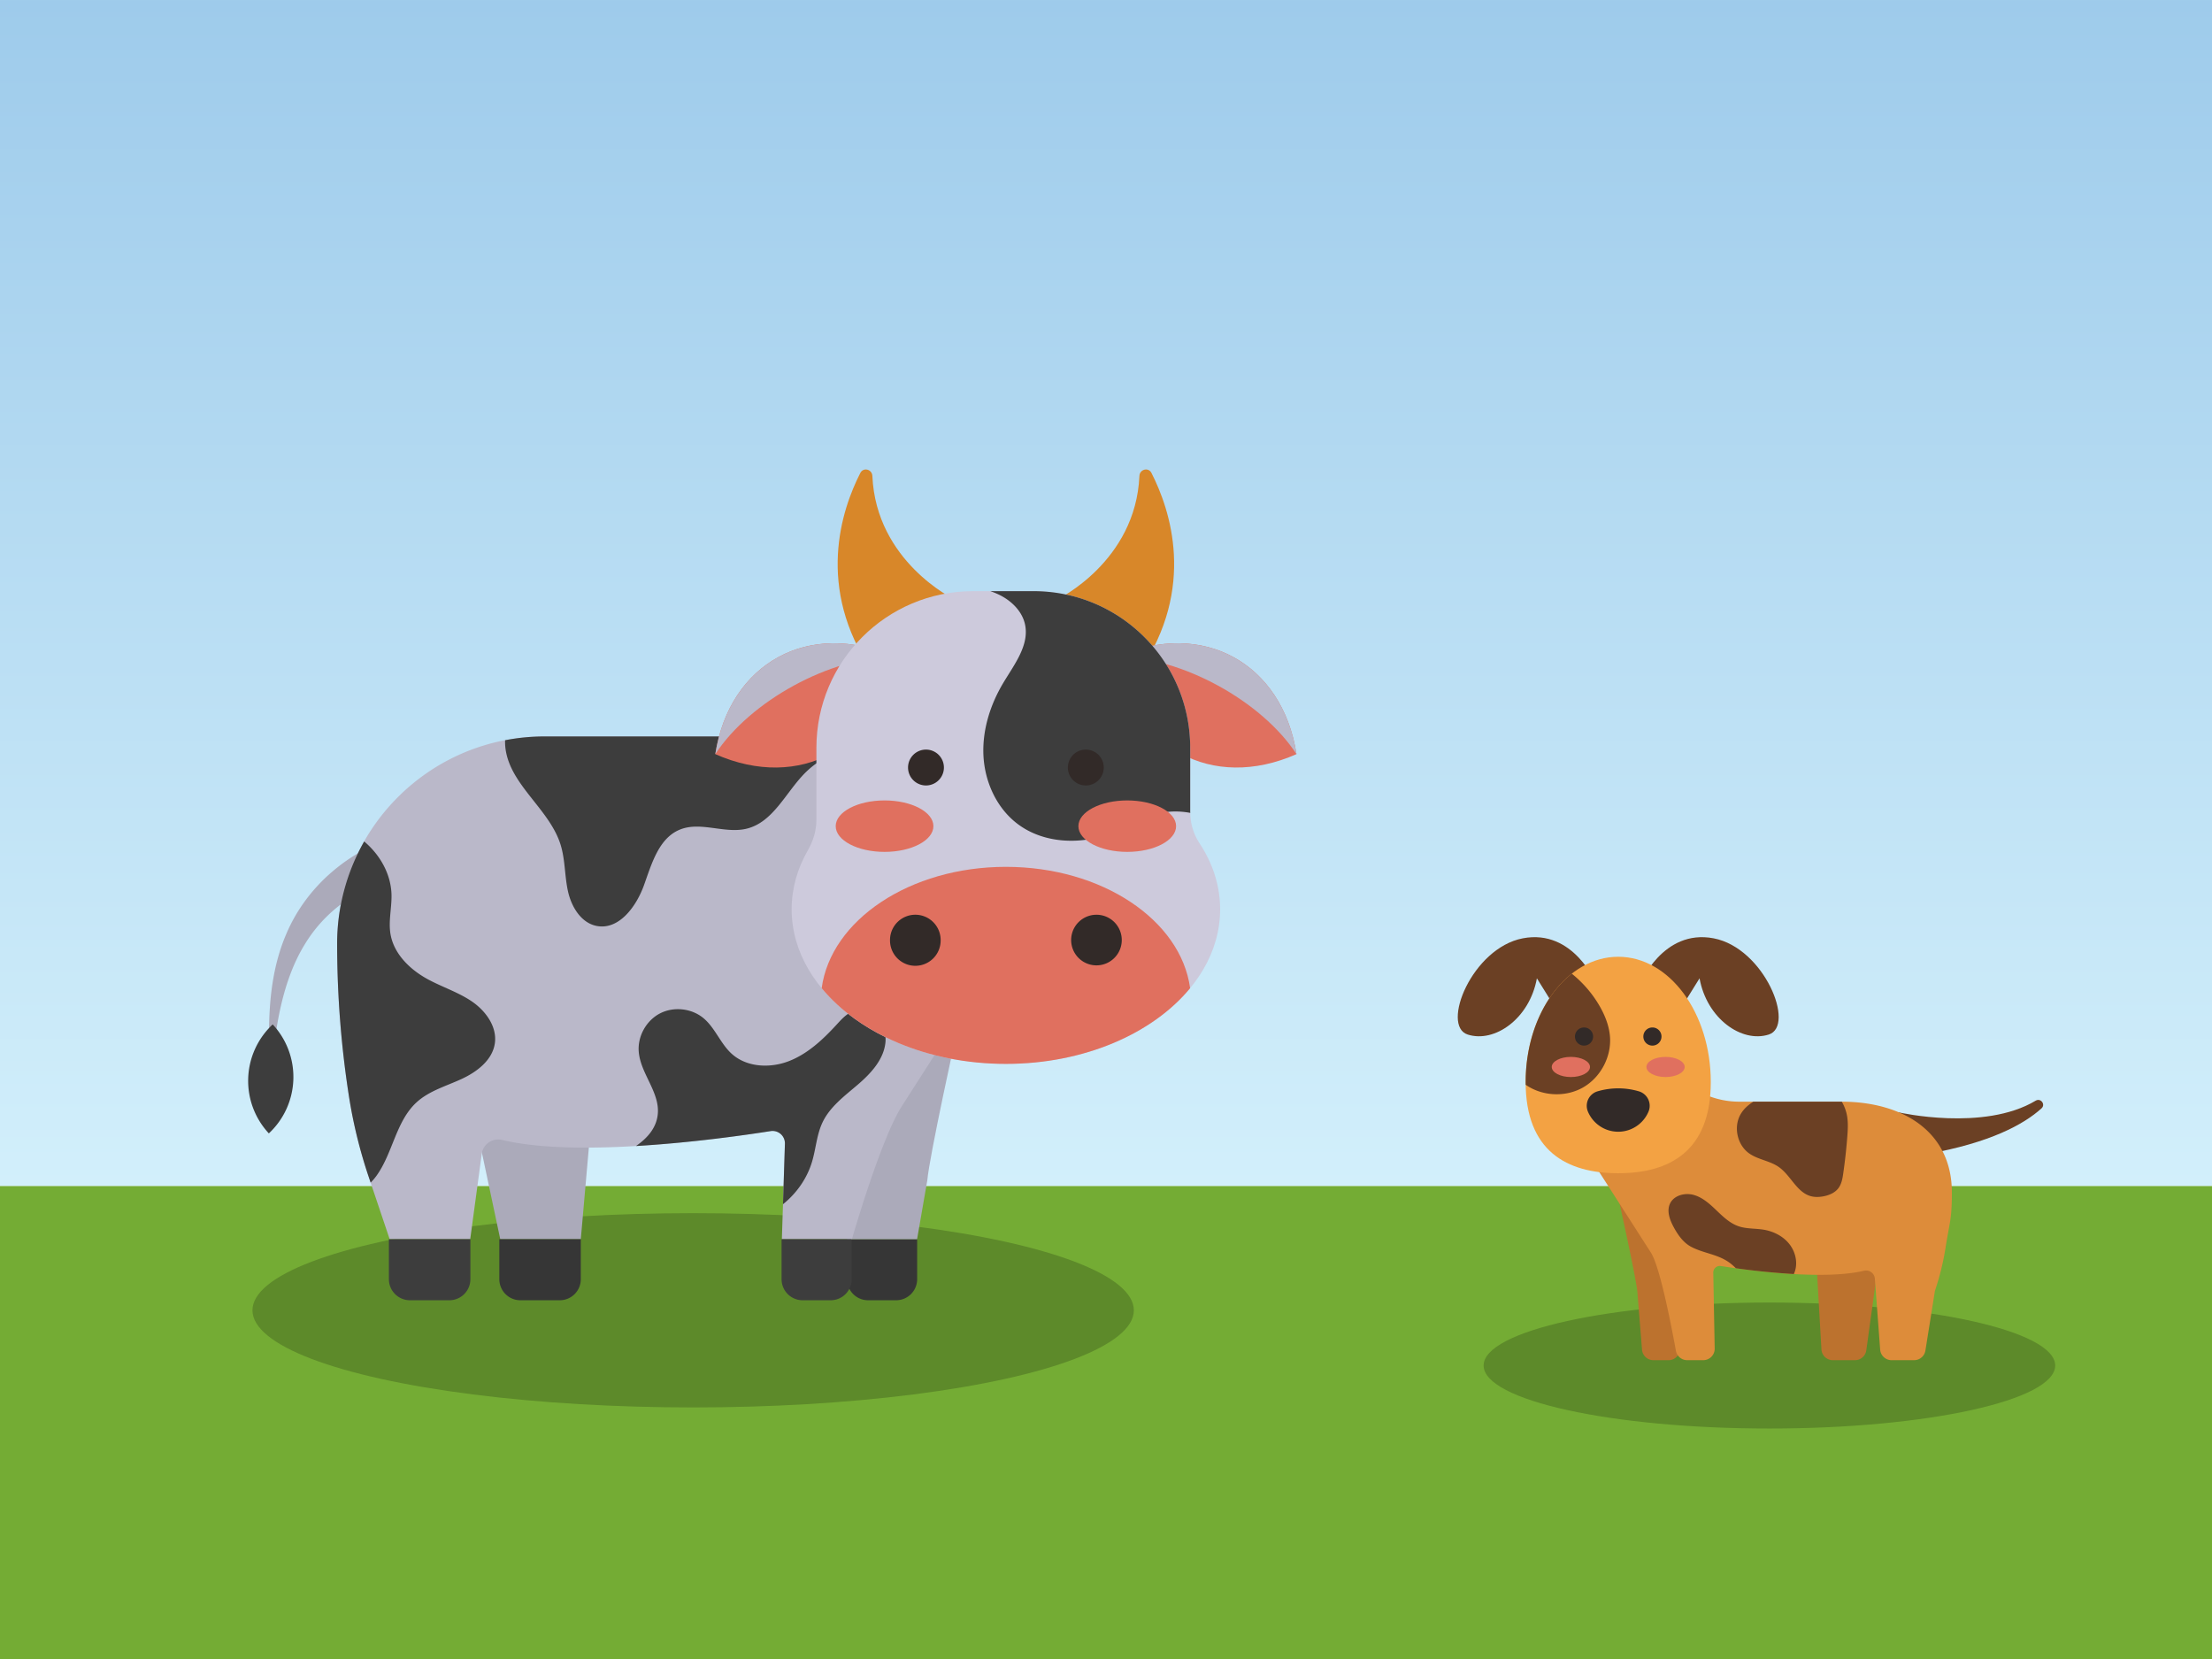 <svg width="304" height="228" xmlns:xlink="http://www.w3.org/1999/xlink" xmlns="http://www.w3.org/2000/svg"><defs><linearGradient id="a"><stop offset="0" stop-color="#9ecbeb"/><stop offset="1" stop-color="#d2effb"/></linearGradient><linearGradient xlink:href="#a" id="b" x1="0" y1="-500" x2="0" y2="-329" gradientUnits="userSpaceOnUse" gradientTransform="matrix(1.333 0 0 .953 0 476.609)"/></defs><path fill="url(#b)" d="M0 .002h304v163H0z"/><path fill="#74ac34" d="M0 163.002h304v65H0z"/><ellipse cx="243.173" cy="187.668" rx="39.276" ry="8.657" fill-opacity=".2"/><ellipse cx="95.261" cy="180.078" rx="60.564" ry="13.349" fill-opacity=".2"/><path d="M55.444 114.687a24.373 24.373 0 00-9.743 5.075c-2.764 2.344-4.964 5.312-6.34 8.558-1.4 3.234-2.02 6.646-2.261 9.987-.24 3.355-.107 6.672.112 9.97.267-3.294.627-6.582 1.333-9.758.706-3.167 1.774-6.23 3.418-8.86a19.524 19.524 0 016.356-6.377c2.529-1.579 5.37-2.56 8.194-2.846z" fill="#abaaba"/><path d="M119.302 178.696h3.854a2.89 2.89 0 002.89-2.89v-5.5h-9.634v5.5a2.89 2.89 0 002.89 2.89" fill="#363636"/><path d="M81.364 152.747l-1.543 17.56h-11.07l-3.723-17.56zm46.077 9.468l-1.404 8.093h-9.624l.37-17.562 15.271-13.48c-.685 3.077-4.337 19.724-4.612 22.949" fill="#abaaba"/><path d="M74.826 101.212H101.2c12.993 0 20.693-11.55 20.693-11.55l21.659 31.764-19.596 30.568c-2.942 4.589-6.875 18.313-6.875 18.313h-9.627l.418-13.12a1.701 1.701 0 00-1.963-1.739c-6.373 1.007-26.203 3.776-36.91 1.215a2.28 2.28 0 00-2.79 1.912l-1.586 11.732h-11.07l-2.846-8.46a67.253 67.253 0 01-2.72-10.987 136.213 136.213 0 01-1.654-21.157c0-15.736 12.756-28.49 28.493-28.49" fill="#bab8c9"/><path d="M90.724 139.266c1.884-.964 4.333-.692 5.96.664 1.602 1.338 2.328 3.494 3.877 4.894 2.064 1.868 5.273 2.014 7.867 1.006 2.594-1.01 4.688-2.984 6.57-5.036.699-.76 1.43-1.574 2.416-1.878 2.28-.704 4.496 1.915 4.28 4.291-.213 2.377-1.986 4.297-3.8 5.852-1.809 1.553-3.825 3.03-4.849 5.184-.796 1.673-.907 3.583-1.428 5.36-.68 2.32-2.125 4.387-4.01 5.897l.265-8.314a1.7 1.7 0 00-1.963-1.736c-3.436.54-10.783 1.596-18.503 2.05 1.607-1.11 2.84-2.538 3-4.442.251-3.007-2.413-5.56-2.626-8.57-.15-2.112 1.06-4.257 2.944-5.222M53.808 123.15c.007 1.735-.427 3.477-.147 5.19.447 2.722 2.636 4.865 5.052 6.197 2.018 1.112 4.26 1.808 6.16 3.109 1.897 1.301 3.467 3.473 3.133 5.752-.336 2.299-2.447 3.907-4.555 4.883-2.107.976-4.44 1.622-6.163 3.18-2.899 2.62-3.29 7.057-5.605 10.208a8.681 8.681 0 01-.743.866l-.233-.69a67.253 67.253 0 01-2.72-10.987 136.37 136.37 0 01-1.654-21.156 28.347 28.347 0 013.716-14.06c2.227 1.879 3.747 4.579 3.76 7.508m21.017-21.939H101.2c6.47 0 11.626-2.864 15.173-5.738l4.735 7.061c-3.878-.419-7.916 1.045-10.623 3.853-2.553 2.654-4.268 6.598-7.84 7.492-3.007.754-6.337-1.036-9.208.135-2.903 1.183-3.875 4.693-4.933 7.64-1.062 2.948-3.456 6.215-6.527 5.596-2.128-.43-3.443-2.624-3.915-4.741-.472-2.118-.376-4.347-1.02-6.419-1.56-5.01-7.174-8.332-7.608-13.559a7.419 7.419 0 01-.017-.8 28.507 28.507 0 015.408-.52" fill="#3d3d3d"/><path d="M145.362 82.346s10.718-5.16 11.23-16.936c.04-.919 1.234-1.233 1.653-.416 2.568 5.018 6.2 15.77-1.632 27.273zm-14.24 0s-10.717-5.16-11.23-16.936c-.04-.919-1.234-1.233-1.652-.416-2.568 5.018-6.2 15.77 1.633 27.273z" fill="#d88729"/><path d="M178.18 103.642c-11.604 5.142-22.6-.856-24.556-13.4 11.605-5.14 22.6.86 24.557 13.4" fill="#e0705f"/><path d="M153.624 90.243c11.605-5.141 22.6.857 24.557 13.4-4.8-7.33-15.795-13.33-24.557-13.4" fill="#bab8c9"/><path d="M98.304 103.642c11.605 5.142 22.6-.856 24.557-13.4-11.605-5.14-22.6.86-24.557 13.4" fill="#e0705f"/><path d="M122.861 90.243c-11.605-5.141-22.6.857-24.557 13.4 4.8-7.33 15.794-13.33 24.557-13.4" fill="#bab8c9"/><path d="M112.2 112.672v-9.894c0-11.894 9.64-21.534 21.533-21.534h8.305c11.894 0 21.534 9.64 21.534 21.534v8.757c0 1.525.406 3.036 1.249 4.307 1.83 2.761 2.865 5.848 2.865 9.114 0 11.74-13.182 21.256-29.444 21.256-16.261 0-29.444-9.516-29.444-21.256 0-2.86.791-5.585 2.216-8.074.739-1.29 1.187-2.723 1.187-4.21" fill="#cdcadc"/><path d="M137.896 93.83c1.513-2.527 3.613-5.192 2.964-8.064-.402-1.77-1.83-3.167-3.452-3.982a10.76 10.76 0 00-1.31-.54h5.94c11.894 0 21.534 9.64 21.534 21.534v8.757c0 .061.012.121.013.183-1.673-.315-3.413-.256-5.048.245-1.817.557-3.453 1.58-5.201 2.325-4.388 1.867-9.827 1.787-13.595-1.138-2.796-2.17-4.384-5.688-4.579-9.222-.194-3.534.914-7.064 2.734-10.098" fill="#3d3d3d"/><path d="M112.925 135.807c1.27-9.36 12.119-16.675 25.317-16.675 13.2 0 24.05 7.314 25.318 16.675-5.134 6.23-14.547 10.405-25.318 10.405-10.768 0-20.184-4.176-25.317-10.405" fill="#e0705f"/><path d="M146.761 105.483a2.465 2.465 0 104.93 0 2.465 2.465 0 00-4.93 0m-21.967 0a2.465 2.465 0 104.93 0 2.465 2.465 0 00-4.93 0m22.416 23.71a3.479 3.479 0 106.958 0 3.479 3.479 0 00-6.958 0m-24.893 0a3.48 3.48 0 106.959 0 3.48 3.48 0 00-6.96 0" fill="#322a28"/><path d="M114.853 113.54c0 1.954 3.005 3.536 6.713 3.536 3.707 0 6.714-1.582 6.714-3.536 0-1.953-3.006-3.536-6.714-3.536-3.708 0-6.714 1.583-6.714 3.536m33.353 0c0 1.954 3.007 3.536 6.713 3.536 3.707 0 6.715-1.582 6.715-3.536 0-1.953-3.007-3.536-6.715-3.536-3.706 0-6.713 1.583-6.713 3.536" fill="#e0705f"/><path d="M71.516 178.696h5.413a2.89 2.89 0 002.892-2.89v-5.5H68.624v5.5a2.89 2.89 0 002.892 2.89" fill="#363636"/><path d="M110.306 178.696h3.852a2.89 2.89 0 002.891-2.89v-5.5h-9.635v5.5a2.89 2.89 0 002.892 2.89m-53.967 0h5.414a2.89 2.89 0 002.892-2.89v-5.5H53.448v5.5a2.89 2.89 0 002.89 2.89m-18.86-37.91a10.599 10.599 0 01-.53 14.98 10.599 10.599 0 01.53-14.98" fill="#3d3d3d"/><path d="M260.986 152.882s11.659 2.658 18.783-1.614c.69-.413 1.4.516.802 1.056-2.453 2.216-7.073 4.736-15.76 6.28-18.23 3.24-3.825-5.722-3.825-5.722" fill="#6b4024"/><path d="M249.585 172.552l.737 12.898a1.573 1.573 0 001.57 1.482h3.042a1.573 1.573 0 001.557-1.357l1.798-13.023zm-18.872 0l-8.138-7.182c.366 1.64 2.311 10.509 2.458 12.228l.632 7.888a1.572 1.572 0 001.568 1.446h2.082a1.573 1.573 0 001.572-1.594z" fill="#bc722e"/><path d="M253.069 151.406h-14.054c-6.924 0-11.026-6.155-11.026-6.155l-11.54 10.613 10.44 16.287c1.256 1.959 2.85 10.259 3.434 13.49a1.573 1.573 0 001.547 1.291h2.21c.88 0 1.589-.722 1.573-1.601l-.194-10.413a.907.907 0 011.047-.926c3.395.536 13.961 2.012 19.667.648a1.215 1.215 0 011.486 1.018l.736 9.818a1.573 1.573 0 001.57 1.456h3.096c.773 0 1.432-.561 1.553-1.325l1.307-8.205a35.75 35.75 0 001.448-5.855c.586-3.728.88-3.9.88-7.676 0-8.384-6.796-12.467-15.18-12.467" fill="#dd8c3a"/><path d="M219.393 135.246s-3.122-7.628-10.106-6.292c-6.984 1.337-11.293 12.037-7.578 13.226 3.714 1.188 8.506-2.186 9.51-7.728l3.418 5.499zm6.006 0s3.12-7.628 10.104-6.292c6.984 1.337 11.294 12.037 7.58 13.226-3.716 1.188-8.508-2.186-9.512-7.728l-3.417 5.499z" fill="#6b4024"/><path d="M235.117 148.715c0 9.512-5.695 12.525-12.722 12.525-7.026 0-12.722-3.013-12.722-12.525 0-9.513 5.696-17.224 12.722-17.224 7.027 0 12.722 7.71 12.722 17.224" fill="#f3a243"/><path d="M209.674 148.714c0 .126.005.246.007.37 2.268 1.582 5.45 1.739 7.859.378 2.434-1.378 3.95-4.236 3.721-7.026-.12-1.458-.672-2.854-1.396-4.126a15.89 15.89 0 00-3.85-4.494c-3.79 2.982-6.34 8.535-6.34 14.898" fill="#6b4024"/><path d="M218.518 146.635c0 .764-1.177 1.384-2.63 1.384-1.451 0-2.627-.62-2.627-1.384 0-.764 1.176-1.384 2.626-1.384 1.454 0 2.631.62 2.631 1.384m13.013 0c0 .764-1.177 1.384-2.629 1.384s-2.628-.62-2.628-1.384c0-.764 1.176-1.384 2.627-1.384 1.453 0 2.63.62 2.63 1.384" fill="#e0705f"/><path d="M218.942 142.418a1.247 1.247 0 11-2.493 0 1.247 1.247 0 012.493 0m9.4 0a1.247 1.247 0 11-2.493 0 1.247 1.247 0 012.493 0m-3.112 7.564a10.072 10.072 0 00-5.67 0 2.072 2.072 0 00-1.327 2.793 4.517 4.517 0 008.324 0 2.072 2.072 0 00-1.327-2.793" fill="#322a28"/><path d="M240.966 151.406c-.703.445-1.319.988-1.741 1.709-1.022 1.744-.486 4.23 1.165 5.399 1.22.862 2.835 1.009 4.061 1.862 1.658 1.152 2.472 3.49 4.422 4.019.564.153 1.164.127 1.737.017.773-.15 1.552-.474 2.03-1.098.454-.587.582-1.352.686-2.086.239-1.666.423-3.342.553-5.022.072-.934.128-1.876-.026-2.8a5.908 5.908 0 00-.731-2h-.053zm1.397 17.59c-1.136-.186-2.322-.096-3.413-.464-1.199-.405-2.144-1.318-3.059-2.193-.913-.875-1.888-1.768-3.105-2.113-1.217-.346-2.74.046-3.275 1.193-.48 1.03-.026 2.243.515 3.24.577 1.061 1.303 2.104 2.365 2.676 1.707.916 3.635 1.008 5.267 2.177a7.013 7.013 0 01.904.784 102.192 102.192 0 007.968.799c.052-.115.099-.23.136-.34.433-1.293.067-2.781-.795-3.837-.861-1.058-2.162-1.702-3.508-1.922" fill="#6b4024"/></svg>